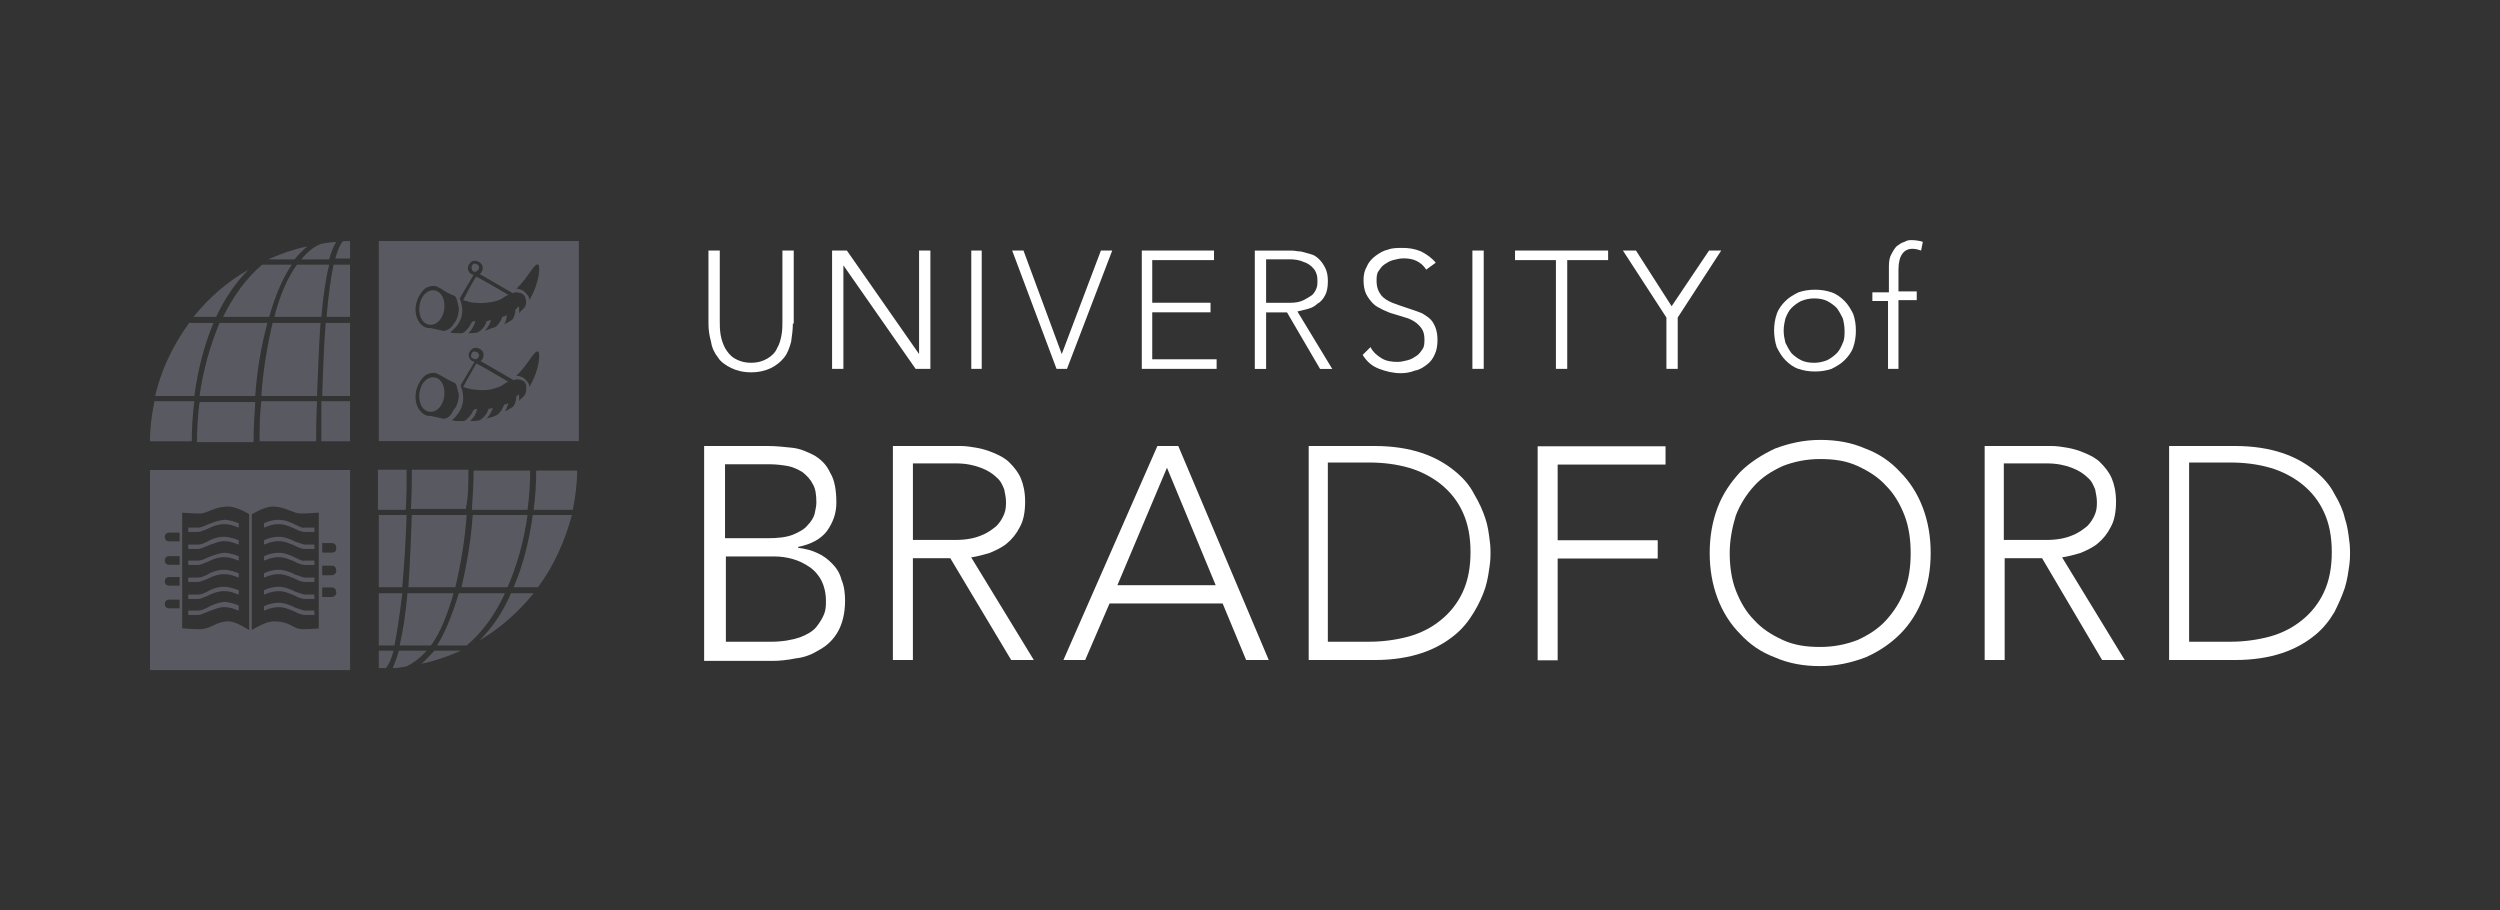 <?xml version="1.0" encoding="UTF-8"?>
<svg version="1.1" viewBox="0 0 250 91" xmlns="http://www.w3.org/2000/svg" xmlns:cc="http://creativecommons.org/ns#" xmlns:dc="http://purl.org/dc/elements/1.1/" xmlns:rdf="http://www.w3.org/1999/02/22-rdf-syntax-ns#">
<rect x="0" y="0" width="250" height="91" fill="#333333" stroke="none"/>
<g transform="translate(0,-961.4)">
<path class="st0" d="m46.665 1012.9h-5.48c-0.087 2.175-0.174 4.785-0.348 7.22h4.697c0.522-2.175 0.957-4.697 1.131-7.22m-6.437 7.829h-2.349v5.219h1.566c0.261-1.305 0.522-3.045 0.783-5.219m2.871 5.219c0.957-1.305 1.653-3.132 2.262-5.219h-4.611c-0.174 1.914-0.435 3.741-0.783 5.219zm7.655-5.828c0.957-2.175 1.653-4.697 2.001-7.22h-5.48c-0.174 2.523-0.609 5.045-1.131 7.22zm6.524-7.742c0.261-1.305 0.435-2.61 0.435-3.915h-4.089c0 1.305-0.087 2.61-0.261 3.915zm-16.615 0.522h-2.784v7.22h2.349c0.174-2.001 0.348-4.436 0.435-7.22m0-4.524h-2.871v4.002h2.784c0.087-1.305 0.087-2.61 0.087-4.002m6.176 0h-5.654c0 0.783 0 2.175-0.087 3.915h5.48c0.261-1.218 0.261-2.61 0.261-3.915m6.959 11.744c1.566-2.088 2.697-4.611 3.393-7.22h-3.915c-0.348 2.523-0.957 5.045-1.914 7.22zm-1.044-7.742c0.174-1.305 0.261-2.61 0.261-3.915h-5.654c0 1.305-0.087 2.61-0.174 3.915zm-14.875 15.832h0.696c0.261-0.261 0.522-0.783 0.783-1.74h-1.479zm4.785-1.74h-2.784c-0.174 0.696-0.435 1.305-0.609 1.74 0.522 0 0.957-0.087 1.392-0.174 0.696-0.348 1.392-0.87 2.001-1.566m-0.522 1.305c1.305-0.261 2.523-0.696 3.741-1.218 0.087 0 0.087-0.087 0.174-0.087h-2.61c-0.522 0.522-0.87 0.957-1.305 1.305m3.741-7.046c-0.609 2.001-1.305 3.828-2.175 5.219h2.958c1.566-1.305 2.871-3.132 3.828-5.219zm2.088 4.697c2.088-1.218 3.915-2.871 5.393-4.697h-2.262c-0.783 1.827-1.827 3.393-3.132 4.697" fill="#fff" opacity=".699" stroke-width=".87"/>
<path class="st0" d="m26.135 1001h5.567c0.087-2.175 0.174-4.871 0.348-7.307h-4.785c-0.522 2.175-0.957 4.697-1.131 7.307m6.524-7.916h2.349v-5.219h-1.653c-0.261 1.305-0.522 3.045-0.696 5.219m-2.958-5.219c-0.957 1.305-1.74 3.132-2.262 5.219h4.697c0.174-2.001 0.435-3.828 0.783-5.219zm-7.742 5.828c-0.957 2.262-1.653 4.785-2.001 7.307h5.567c0.174-2.61 0.609-5.045 1.218-7.307zm-6.524 7.916c-0.261 1.218-0.435 2.61-0.435 3.915h4.176c0-1.305 0.087-2.697 0.261-4.002h-4.002zm16.789-0.609h2.784v-7.307h-2.436c-0.174 2.088-0.261 4.524-0.348 7.307m-0.087 4.524h2.871v-4.002h-2.871v4.002m-6.176 0h5.654c0-0.783 0-2.175 0.087-4.002h-5.567c-0.174 1.392-0.174 2.697-0.174 4.002m-7.046-11.831c-1.566 2.175-2.784 4.611-3.393 7.307h3.915c0.348-2.61 0.957-5.045 1.914-7.307zm1.044 7.916c-0.174 1.305-0.261 2.697-0.261 4.002h5.654c0-1.305 0.087-2.697 0.174-4.002zm15.049-16.093h-0.696c-0.261 0.261-0.522 0.783-0.783 1.74h1.479v-1.74m-4.872 1.827h2.784c0.174-0.696 0.435-1.305 0.696-1.74-0.522 0-0.957 0.087-1.479 0.174-0.696 0.261-1.392 0.783-2.001 1.566m0.609-1.305c-1.305 0.261-2.523 0.696-3.741 1.218-0.087 0-0.087 0.087-0.174 0.087h2.61c0.435-0.522 0.87-0.957 1.305-1.305m-3.828 7.046c0.609-2.088 1.305-3.828 2.262-5.219h-2.958c-1.566 1.305-2.871 3.132-3.915 5.219zm-2.088-4.697c-2.175 1.218-4.002 2.871-5.48 4.697h2.262c0.87-1.827 1.914-3.393 3.219-4.697" fill="#fff" opacity=".699" stroke-width=".87"/>
<path class="st0" d="m47.622 997.33c0.174-0.087 0.348-0.261 0.261-0.522-0.087-0.174-0.261-0.261-0.522-0.261-0.174 0.087-0.261 0.261-0.261 0.522 0.087 0.174 0.348 0.261 0.522 0.261z" fill="#fff" opacity=".699" stroke-width=".87"/>
<path class="st0" d="m43.533 999.16c-0.696-0.174-1.392 0.435-1.566 1.392-0.174 0.957 0.174 1.827 0.87 2.001 0.696 0.174 1.392-0.435 1.566-1.392s-0.174-1.827-0.87-2.001z" fill="#fff" opacity=".699" stroke-width=".87"/>
<path class="st0" d="m46.317 1000.1c0.348 0.087 0.783 0.261 1.131 0.261 0.783 0.087 1.479 0.087 2.175-0.174 0.348-0.087 0.609-0.261 0.87-0.435 0.087-0.087 0.174-0.087 0.348-0.174-0.609-0.348-2.958-1.74-3.219-1.827-0.087 0.174-1.044 1.827-1.305 2.349z" fill="#fff" opacity=".699" stroke-width=".87"/>
<path class="st0" d="m49.622 991.5c0.348-0.087 0.609-0.261 0.87-0.435 0.087-0.087 0.174-0.087 0.348-0.174-0.609-0.348-2.958-1.74-3.219-1.827-0.174 0.174-1.044 1.827-1.305 2.349 0.348 0.087 0.783 0.261 1.131 0.261 0.783 0.087 1.479 0 2.175-0.174z" fill="#fff" opacity=".699" stroke-width=".87"/>
<path class="st0" d="m37.879 985.5v20.008h20.008v-20.008zm8.09 5.741 1.392-2.349c-0.261-0.087-0.435-0.174-0.522-0.435-0.174-0.348 0.087-0.783 0.435-0.957 0.348-0.087 0.783 0.087 0.957 0.435 0.087 0.348 0 0.696-0.261 0.87l3.306 1.914c0.087 0 0.174-0.087 0.261-0.087 0.348 0 0.783 0.087 0.957 0.435s0.174 0.87-0.087 1.131c-0.174 0.174-0.348 0.348-0.522 0.522 0.087-0.261 0-0.522 0-0.696l-0.348 0.348v0.087c0 0.261-0.087 0.522-0.261 0.87-0.261 0.174-0.522 0.348-0.87 0.522 0.174-0.261 0.261-0.609 0.261-0.957-0.087 0.087-0.261 0.174-0.435 0.174-0.087 0.348-0.348 0.783-0.696 1.044-0.348 0.087-0.696 0.261-1.044 0.348 0.261-0.261 0.522-0.696 0.609-1.044-0.174 0-0.261 0.087-0.435 0.087-0.087 0.435-0.435 0.87-0.87 1.131-0.348 0.087-0.609 0.087-0.957 0.087 0.348-0.348 0.609-0.783 0.696-1.218-0.261 0-0.348 0.087-0.435 0.261-0.087 0.174-0.174 0.348-0.348 0.522-0.174 0.174-0.348 0.435-0.609 0.435h-0.348c-0.261 0-0.522 0-0.783-0.087 1.044-0.783 1.566-1.914 0.957-3.393zm-4.349 0.522c0.174-0.696 0.522-1.218 0.957-1.566 0.348-0.174 0.696-0.261 1.044-0.174 0.174 0.087 0.348 0.174 0.522 0.261 0.435 0.348 0.87 0.522 1.305 0.696 0.174 0.087 0.261 0.435 0.261 0.522 0.087 0.174 0.087 0.435 0.174 0.696 0 0.435-0.087 0.87-0.261 1.218-0.087 0.174-0.261 0.348-0.348 0.522-0.174 0.174-0.261 0.348-0.522 0.435-0.174 0.087-0.348 0.174-0.522 0.087-0.435-0.087-0.783-0.174-1.218-0.261h-0.261c-0.87-0.174-1.392-1.305-1.131-2.436zm3.132 11.396c-0.174 0.087-0.348 0.174-0.522 0.087-0.435-0.087-0.783-0.174-1.218-0.261h-0.261c-0.87-0.261-1.392-1.305-1.131-2.523 0.174-0.696 0.522-1.218 0.957-1.566 0.348-0.174 0.696-0.261 1.044-0.174 0.174 0.087 0.348 0.174 0.522 0.261 0.435 0.261 0.87 0.522 1.305 0.696 0.174 0.087 0.261 0.435 0.261 0.522 0.087 0.174 0.087 0.435 0.174 0.609 0 0.435-0.087 0.87-0.261 1.218-0.087 0.174-0.261 0.348-0.348 0.522-0.174 0.348-0.348 0.522-0.522 0.609zm7.655-2.175c-0.174 0.174-0.348 0.348-0.522 0.522 0.087-0.261 0-0.435 0-0.696-0.087 0.087-0.174 0.174-0.261 0.261v0.087c0 0.261-0.087 0.522-0.261 0.87-0.261 0.174-0.522 0.348-0.87 0.522 0.174-0.261 0.261-0.609 0.348-0.87-0.087 0.087-0.261 0.174-0.435 0.174-0.087 0.348-0.348 0.783-0.696 1.044-0.348 0.174-0.696 0.261-1.044 0.348 0.261-0.261 0.522-0.696 0.609-1.044-0.174 0-0.261 0.087-0.435 0.087-0.087 0.435-0.435 0.87-0.87 1.131-0.348 0.087-0.609 0.087-0.957 0.087 0.348-0.348 0.609-0.696 0.696-1.218-0.261 0-0.348 0.087-0.435 0.261-0.087 0.174-0.174 0.348-0.348 0.522s-0.348 0.435-0.609 0.435h-0.348c-0.261 0-0.522 0-0.783-0.087 0.957-0.783 1.479-2.001 0.87-3.48l1.392-2.349c-0.261-0.087-0.435-0.174-0.522-0.435-0.174-0.348 0.087-0.783 0.435-0.957 0.348-0.087 0.783 0.087 0.957 0.435 0.087 0.348 0 0.696-0.261 0.87l3.306 1.914c0.087 0 0.174-0.087 0.261-0.087 0.348 0 0.783 0.087 0.957 0.435 0.087 0.348 0.087 0.957-0.174 1.218zm0.522-0.87c0-0.261-0.087-0.435-0.261-0.609-0.261-0.348-0.609-0.522-1.044-0.522 1.218-1.131 1.74-2.523 2.175-2.436 0.261 0.087 0.174 1.827-0.87 3.567zm0-8.699c0-0.261-0.087-0.435-0.261-0.609-0.261-0.348-0.609-0.522-1.044-0.522 1.218-1.131 1.74-2.523 2.175-2.436 0.261 0.087 0.174 1.827-0.87 3.567z" fill="#fff" opacity=".699" stroke-width=".87"/>
<path class="st0" d="m42.837 993.85c0.696 0.174 1.392-0.435 1.566-1.392s-0.174-1.827-0.87-2.001-1.392 0.435-1.566 1.392c-0.174 0.957 0.174 1.827 0.87 2.001z" fill="#fff" opacity=".699" stroke-width=".87"/>
<path class="st0" d="m47.622 988.54c0.174-0.087 0.348-0.261 0.261-0.522-0.087-0.174-0.261-0.261-0.522-0.261-0.174 0.174-0.261 0.348-0.174 0.522 0 0.261 0.261 0.348 0.435 0.261z" fill="#fff" opacity=".699" stroke-width=".87"/>
<path class="st0" d="m20.654 1013.9c-0.348 0.174-0.609 0.261-0.87 0.261h-0.957v0.435h0.957c0.261 0 0.609-0.174 1.044-0.348 0.522-0.261 1.044-0.435 1.566-0.435 0.783 0 1.392 0.348 1.479 0.348v-0.435c-0.261-0.087-0.87-0.348-1.479-0.348-0.696 0.087-1.305 0.348-1.74 0.522z" fill="#fff" opacity=".699" stroke-width=".87"/>
<path class="st0" d="m29.614 1022.2c-0.522-0.261-1.131-0.522-1.74-0.522s-1.131 0.174-1.479 0.348v0.435c0.087 0 0.696-0.348 1.479-0.348 0.609 0 1.131 0.261 1.566 0.435 0.348 0.174 0.696 0.348 1.044 0.348h0.957v-0.435h-0.957c-0.174 0-0.522-0.174-0.87-0.261z" fill="#fff" opacity=".699" stroke-width=".87"/>
<path class="st0" d="m20.654 1015.6c-0.348 0.174-0.609 0.261-0.87 0.261h-0.957v0.435h0.957c0.261 0 0.609-0.174 1.044-0.348 0.522-0.174 1.044-0.435 1.566-0.435 0.783 0 1.392 0.348 1.479 0.348v-0.435c-0.261-0.087-0.87-0.348-1.479-0.348-0.696 0-1.305 0.261-1.74 0.522z" fill="#fff" opacity=".699" stroke-width=".87"/>
<path class="st0" d="m20.654 1022.2c-0.348 0.174-0.609 0.261-0.87 0.261h-0.957v0.435h0.957c0.261 0 0.609-0.174 1.044-0.348 0.522-0.174 1.044-0.435 1.566-0.435 0.783 0 1.392 0.348 1.479 0.348v-0.522c-0.261-0.087-0.87-0.348-1.479-0.348-0.696 0.087-1.305 0.348-1.74 0.609z" fill="#fff" opacity=".699" stroke-width=".87"/>
<path class="st0" d="m20.654 1017.2c-0.348 0.174-0.609 0.261-0.87 0.261h-0.957v0.435h0.957c0.261 0 0.609-0.174 1.044-0.348 0.522-0.261 1.044-0.435 1.566-0.435 0.783 0 1.392 0.348 1.479 0.348v-0.435c-0.261-0.087-0.87-0.348-1.479-0.348-0.696 0.087-1.305 0.348-1.74 0.522z" fill="#fff" opacity=".699" stroke-width=".87"/>
<path class="st0" d="m20.654 1020.6c-0.348 0.174-0.609 0.261-0.87 0.261h-0.957v0.435h0.957c0.261 0 0.609-0.174 1.044-0.348 0.522-0.261 1.044-0.435 1.566-0.435 0.783 0 1.392 0.348 1.479 0.348v-0.435c-0.261-0.087-0.87-0.348-1.479-0.348-0.696 0-1.305 0.261-1.74 0.522z" fill="#fff" opacity=".699" stroke-width=".87"/>
<path class="st0" d="m29.614 1020.6c-0.522-0.261-1.131-0.522-1.74-0.522s-1.131 0.174-1.479 0.348v0.435c0.087 0 0.696-0.348 1.479-0.348 0.609 0 1.131 0.261 1.566 0.435 0.348 0.174 0.696 0.348 1.044 0.348h0.957v-0.435h-0.957c-0.174 0-0.522-0.174-0.87-0.261z" fill="#fff" opacity=".699" stroke-width=".87"/>
<path class="st0" d="m20.654 1018.9c-0.348 0.174-0.609 0.261-0.87 0.261h-0.957v0.435h0.957c0.261 0 0.609-0.174 1.044-0.348 0.522-0.261 1.044-0.435 1.566-0.435 0.783 0 1.392 0.348 1.479 0.348v-0.435c-0.261-0.087-0.87-0.348-1.479-0.348-0.696 0-1.305 0.261-1.74 0.522z" fill="#fff" opacity=".699" stroke-width=".87"/>
<path class="st0" d="m29.614 1015.6c-0.522-0.261-1.131-0.522-1.74-0.522s-1.131 0.174-1.479 0.348v0.435c0.087 0 0.696-0.348 1.479-0.348 0.609 0 1.131 0.261 1.566 0.435 0.348 0.174 0.696 0.348 1.044 0.348h0.957v-0.435h-0.957c-0.174 0-0.522-0.174-0.87-0.261z" fill="#fff" opacity=".699" stroke-width=".87"/>
<path class="st0" d="m29.614 1018.9c-0.522-0.261-1.131-0.522-1.74-0.522s-1.131 0.174-1.479 0.348v0.435c0.087 0 0.696-0.348 1.479-0.348 0.609 0 1.131 0.261 1.566 0.435 0.348 0.174 0.696 0.348 1.044 0.348h0.957v-0.435h-0.957c-0.174 0-0.522-0.174-0.87-0.261z" fill="#fff" opacity=".699" stroke-width=".87"/>
<path class="st0" d="m15 1008.4v20.008h20.008v-20.008zm2.958 13.832h-1.044c-0.261 0-0.435-0.174-0.435-0.435 0-0.261 0.174-0.435 0.435-0.435h1.044zm0-2.262h-1.044c-0.261 0-0.435-0.174-0.435-0.435s0.174-0.435 0.435-0.435h1.044zm0-2.088h-1.044c-0.261 0-0.435-0.174-0.435-0.435 0-0.261 0.174-0.435 0.435-0.435h1.044zm0-2.349h-1.044c-0.261 0-0.435-0.174-0.435-0.435 0-0.261 0.174-0.435 0.435-0.435h1.044zm6.959 8.873c-0.435-0.261-1.392-0.87-2.088-0.87-1.218 0-1.74 0.783-2.871 0.783-0.783 0-1.74-0.087-1.74-0.087v-11.57s0.957 0.087 1.74 0.087c0.783 0 1.479-0.696 2.871-0.696 0.696 0 1.74 0.522 2.088 0.783zm5.393-0.087c-1.131 0-1.131-0.783-2.958-0.783-0.696 0-1.74 0.609-2.175 0.87v-11.57c0.435-0.261 1.392-0.783 2.088-0.783 1.218 0 2.088 0.696 2.784 0.696 0.783 0 1.827-0.087 1.827-0.087v11.57c0.174 0-0.783 0.087-1.566 0.087zm2.871-3.219h-0.957v-0.957h0.957c0.261 0 0.435 0.174 0.435 0.435 0.087 0.261-0.174 0.522-0.435 0.522zm0-2.175h-0.957v-0.957h0.957c0.261 0 0.435 0.174 0.435 0.435 0.087 0.261-0.174 0.522-0.435 0.522zm0-2.262h-0.957v-0.957h0.957c0.261 0 0.435 0.174 0.435 0.435 0.087 0.348-0.174 0.522-0.435 0.522z" fill="#fff" opacity=".699" stroke-width=".87"/>
<path class="st0" d="m29.614 1013.9c-0.522-0.261-1.131-0.522-1.74-0.522s-1.131 0.174-1.479 0.348v0.435c0.087 0 0.696-0.348 1.479-0.348 0.609 0 1.131 0.261 1.566 0.435 0.348 0.174 0.696 0.348 1.044 0.348h0.957v-0.435h-0.957c-0.174 0.087-0.522-0.087-0.87-0.261z" fill="#fff" opacity=".699" stroke-width=".87"/>
<path class="st0" d="m29.614 1017.2c-0.522-0.261-1.131-0.522-1.74-0.522s-1.131 0.174-1.479 0.348v0.435c0.087 0 0.696-0.348 1.479-0.348 0.609 0 1.131 0.261 1.566 0.435 0.348 0.174 0.696 0.348 1.044 0.348h0.957v-0.435h-0.957c-0.174 0.087-0.522-0.087-0.87-0.261z" fill="#fff" opacity=".699" stroke-width=".87"/>
<path d="m79.286 993.76c0 0.609-0.087 1.218-0.174 1.827-0.174 0.609-0.348 1.131-0.696 1.566-0.348 0.435-0.783 0.783-1.305 1.044-0.522 0.261-1.218 0.435-2.001 0.435-0.783 0-1.479-0.174-2.001-0.435-0.522-0.261-1.044-0.609-1.305-1.044-0.348-0.435-0.609-0.957-0.696-1.566-0.174-0.609-0.261-1.218-0.261-1.827v-7.307h1.131v7.046c0 0.435 0 0.87 0.087 1.392 0.087 0.522 0.261 0.957 0.435 1.305 0.261 0.435 0.522 0.783 0.957 1.044 0.435 0.261 0.957 0.435 1.653 0.435 0.696 0 1.218-0.174 1.653-0.435 0.435-0.261 0.783-0.609 0.957-1.044 0.261-0.435 0.348-0.87 0.435-1.305 0.087-0.522 0.087-0.957 0.087-1.392v-7.046h1.131v7.307z" fill="#fff" stroke-width=".87"/>
<polygon transform="matrix(.87 0 0 .87 15 985.41)" points="78.4 1.2 80.1 1.2 88.4 13.1 88.4 1.2 89.7 1.2 89.7 14.8 88 14.8 79.7 2.9 79.7 14.8 78.4 14.8" fill="#fff"/>
<polygon transform="matrix(.87 0 0 .87 15 985.41)" points="94.4 1.2 95.6 1.2 95.6 14.8 94.4 14.8" fill="#fff"/>
<polygon transform="matrix(.87 0 0 .87 15 985.41)" points="105.4 14.8 104.2 14.8 99.1 1.2 100.4 1.2 104.8 13.1 109.3 1.2 110.6 1.2" fill="#fff"/>
<polygon transform="matrix(.87 0 0 .87 15 985.41)" points="114 1.2 122.3 1.2 122.3 2.3 115.2 2.3 115.2 7.2 121.9 7.2 121.9 8.3 115.2 8.3 115.2 13.7 122.6 13.7 122.6 14.8 114 14.8" fill="#fff"/>
<path d="m125.48 986.46h3.132 0.609c0.261 0 0.522 0.087 0.87 0.087 0.348 0.087 0.609 0.174 0.957 0.261 0.348 0.087 0.609 0.261 0.87 0.522 0.261 0.261 0.435 0.522 0.609 0.87 0.174 0.348 0.261 0.783 0.261 1.305 0 0.609-0.087 1.044-0.261 1.392-0.174 0.348-0.435 0.696-0.783 0.87-0.261 0.261-0.609 0.435-0.957 0.522-0.348 0.087-0.696 0.174-1.044 0.261l3.48 5.741h-1.218l-3.306-5.654h-2.088v5.654h-1.131zm1.131 5.22h2.349c0.609 0 1.044-0.087 1.392-0.261s0.609-0.348 0.87-0.522c0.174-0.174 0.348-0.435 0.435-0.696 0.087-0.261 0.087-0.435 0.087-0.696 0-0.174 0-0.435-0.087-0.696-0.087-0.261-0.174-0.435-0.435-0.696-0.174-0.174-0.522-0.435-0.87-0.522-0.348-0.174-0.87-0.261-1.392-0.261h-2.349z" fill="#fff" stroke-width=".87"/>
<path d="m137.05 996.11c0.261 0.522 0.696 0.87 1.131 1.131 0.435 0.261 0.957 0.348 1.566 0.348 0.348 0 0.696-0.087 1.044-0.174 0.348-0.087 0.609-0.261 0.87-0.435s0.435-0.435 0.609-0.696c0.174-0.261 0.174-0.609 0.174-0.957 0-0.435-0.087-0.783-0.261-1.044-0.174-0.261-0.435-0.522-0.696-0.696-0.261-0.174-0.609-0.348-0.957-0.435-0.348-0.087-0.783-0.261-1.131-0.348-0.348-0.087-0.783-0.261-1.131-0.435-0.348-0.174-0.696-0.348-0.957-0.609-0.261-0.261-0.522-0.609-0.696-0.957-0.174-0.348-0.261-0.87-0.261-1.392 0-0.522 0.087-0.957 0.348-1.392 0.174-0.435 0.522-0.783 0.87-1.044 0.348-0.261 0.783-0.522 1.218-0.609 0.435-0.174 0.957-0.174 1.479-0.174 0.609 0 1.218 0.087 1.827 0.348 0.522 0.261 1.044 0.609 1.479 1.131l-0.957 0.696c-0.261-0.435-0.609-0.696-0.957-0.87s-0.783-0.261-1.305-0.261c-0.348 0-0.696 0.087-1.044 0.174-0.348 0.087-0.609 0.261-0.87 0.435-0.261 0.174-0.435 0.435-0.609 0.696-0.174 0.261-0.174 0.609-0.174 0.957 0 0.609 0.174 1.044 0.435 1.392 0.261 0.348 0.696 0.609 1.131 0.783 0.435 0.174 0.957 0.348 1.479 0.522 0.522 0.174 1.044 0.348 1.479 0.522 0.435 0.261 0.87 0.522 1.131 0.957 0.261 0.435 0.435 0.957 0.435 1.74 0 0.522-0.087 1.044-0.261 1.392-0.174 0.435-0.435 0.783-0.783 1.044s-0.696 0.522-1.218 0.609c-0.435 0.174-0.87 0.261-1.392 0.261-0.783 0-1.479-0.174-2.175-0.435-0.696-0.261-1.218-0.696-1.653-1.392z" fill="#fff" stroke-width=".87"/>
<polygon transform="matrix(.87 0 0 .87 15 985.41)" points="152 1.2 153.3 1.2 153.3 14.8 152 14.8" fill="#fff"/>
<polygon transform="matrix(.87 0 0 .87 15 985.41)" points="167.6 2.3 162.9 2.3 162.9 14.8 161.6 14.8 161.6 2.3 156.9 2.3 156.9 1.2 167.6 1.2" fill="#fff"/>
<polygon transform="matrix(.87 0 0 .87 15 985.41)" points="174.9 7.6 179.2 1.2 180.6 1.2 175.6 8.9 175.6 14.8 174.3 14.8 174.3 8.9 169.3 1.2 170.8 1.2" fill="#fff"/>
<path d="m177.41 994.46c0-0.609 0.087-1.131 0.261-1.653 0.174-0.522 0.522-0.957 0.87-1.305 0.348-0.348 0.783-0.609 1.305-0.87 0.522-0.174 1.044-0.261 1.653-0.261 0.609 0 1.131 0.087 1.653 0.261 0.522 0.174 0.957 0.522 1.305 0.87 0.348 0.348 0.609 0.783 0.87 1.305 0.174 0.522 0.261 1.044 0.261 1.653 0 0.609-0.087 1.131-0.261 1.653-0.174 0.522-0.522 0.957-0.87 1.305-0.348 0.348-0.783 0.609-1.305 0.87-0.522 0.174-1.044 0.261-1.653 0.261-0.609 0-1.131-0.087-1.653-0.261-0.522-0.174-0.957-0.522-1.305-0.87-0.348-0.348-0.609-0.783-0.87-1.305-0.174-0.522-0.261-1.131-0.261-1.653zm0.957 0c0 0.435 0.087 0.87 0.174 1.218 0.174 0.348 0.348 0.696 0.609 1.044 0.261 0.261 0.609 0.522 0.957 0.696 0.348 0.174 0.783 0.261 1.305 0.261 0.435 0 0.87-0.087 1.305-0.261 0.348-0.174 0.696-0.435 0.957-0.696 0.261-0.261 0.435-0.609 0.609-1.044 0.174-0.348 0.174-0.783 0.174-1.218 0-0.435-0.087-0.87-0.174-1.218-0.174-0.348-0.348-0.696-0.609-1.044-0.261-0.261-0.609-0.522-0.957-0.696-0.348-0.174-0.783-0.261-1.305-0.261-0.435 0-0.87 0.087-1.305 0.261-0.348 0.174-0.696 0.435-0.957 0.696s-0.435 0.609-0.609 1.044c-0.087 0.348-0.174 0.783-0.174 1.218z" fill="#fff" stroke-width=".87"/>
<path d="m188.89 991.5h-1.653v-0.87h1.653v-2.61c0-0.522 0.087-0.957 0.261-1.218 0.174-0.348 0.348-0.609 0.522-0.783 0.261-0.174 0.435-0.348 0.783-0.435 0.261-0.174 0.522-0.174 0.696-0.174 0.435 0 0.87 0.087 1.131 0.174l-0.174 0.87c-0.261-0.087-0.522-0.174-0.87-0.174-0.87 0-1.392 0.696-1.392 2.088v2.175h1.827v0.87h-1.827v6.872h-1.044v-6.785z" fill="#fff" stroke-width=".87"/>
<path d="m70.587 1006h6.176c0.783 0 1.653 0.087 2.436 0.174 0.87 0.087 1.566 0.435 2.262 0.783 0.696 0.435 1.218 0.957 1.566 1.74 0.435 0.696 0.609 1.74 0.609 2.958 0 1.131-0.348 2.001-0.957 2.871-0.609 0.783-1.566 1.305-2.871 1.566v0.087c0.696 0.087 1.392 0.261 1.914 0.522 0.609 0.261 1.044 0.609 1.479 1.044 0.435 0.435 0.783 0.957 0.957 1.653 0.261 0.609 0.348 1.305 0.348 2.088 0 1.218-0.261 2.262-0.696 3.045-0.435 0.783-1.044 1.392-1.827 1.827-0.696 0.435-1.479 0.783-2.349 0.87-0.87 0.174-1.653 0.261-2.349 0.261h-6.872v-21.487zm2.001 9.221h4.176c1.044 0 1.827-0.087 2.523-0.348 0.609-0.261 1.131-0.522 1.479-0.957 0.348-0.348 0.609-0.783 0.696-1.131 0.087-0.435 0.174-0.783 0.174-1.131 0-0.783-0.087-1.392-0.348-1.827-0.261-0.522-0.609-0.87-1.044-1.218-0.435-0.261-0.957-0.522-1.479-0.609-0.522-0.087-1.131-0.174-1.827-0.174h-4.436v7.394zm0 10.352h4.524c1.131 0 2.088-0.174 2.871-0.435 0.696-0.261 1.305-0.609 1.653-1.044 0.348-0.435 0.609-0.87 0.783-1.305 0.174-0.435 0.174-0.87 0.174-1.305 0-0.783-0.174-1.479-0.435-2.001-0.261-0.522-0.696-1.044-1.218-1.392-0.522-0.348-1.044-0.609-1.653-0.783-0.609-0.174-1.218-0.261-1.827-0.261h-4.872z" fill="#fff" stroke-width=".87"/>
<path d="m89.29 1006h5.654 1.131c0.522 0 1.044 0.087 1.566 0.174 0.522 0.087 1.131 0.261 1.74 0.522 0.609 0.261 1.131 0.522 1.566 0.957 0.435 0.435 0.87 0.957 1.131 1.566 0.261 0.609 0.435 1.392 0.435 2.349 0 1.044-0.174 1.914-0.522 2.523-0.348 0.696-0.783 1.218-1.305 1.653-0.522 0.435-1.131 0.696-1.74 0.957-0.609 0.174-1.218 0.348-1.827 0.435l6.263 10.265h-2.262l-6.089-10.178h-3.741v10.178h-2.001zm2.001 9.395h4.263c1.044 0 1.914-0.174 2.523-0.435 0.696-0.261 1.131-0.609 1.566-0.957 0.348-0.348 0.609-0.783 0.783-1.218 0.174-0.435 0.174-0.87 0.174-1.218 0-0.348-0.087-0.783-0.174-1.218-0.174-0.435-0.348-0.87-0.783-1.218-0.348-0.348-0.87-0.696-1.566-0.957-0.696-0.261-1.479-0.435-2.523-0.435h-4.263z" fill="#fff" stroke-width=".87"/>
<path d="m115.74 1006h2.088l9.047 21.4h-2.262l-2.349-5.654h-11.309l-2.436 5.654h-2.175zm0.957 2.175-4.958 11.744h9.83z" fill="#fff" stroke-width=".87"/>
<path d="m130.87 1006h6.611c1.827 0 3.393 0.261 4.697 0.696 1.305 0.435 2.349 1.044 3.219 1.74 0.87 0.696 1.566 1.479 2.001 2.349 0.522 0.87 0.87 1.653 1.131 2.436 0.261 0.783 0.348 1.479 0.435 2.175 0.087 0.609 0.087 1.044 0.087 1.305s0 0.696-0.087 1.305c-0.087 0.609-0.174 1.305-0.435 2.175-0.261 0.783-0.609 1.566-1.131 2.436-0.522 0.87-1.131 1.653-2.001 2.349-0.87 0.696-1.914 1.305-3.219 1.74-1.305 0.435-2.871 0.696-4.697 0.696h-6.611zm1.914 19.573h4.089c1.392 0 2.697-0.174 4.002-0.522 1.218-0.348 2.262-0.87 3.219-1.653 0.87-0.696 1.653-1.653 2.175-2.784 0.522-1.131 0.783-2.436 0.783-4.002s-0.261-2.871-0.783-4.002c-0.522-1.131-1.218-2.001-2.175-2.784-0.87-0.696-2.001-1.305-3.219-1.653s-2.523-0.522-4.002-0.522h-4.089z" fill="#fff" stroke-width=".87"/>
<polygon transform="matrix(.87 0 0 .87 15 985.41)" points="174.2 25.8 161.8 25.8 161.8 34.5 173.3 34.5 173.3 36.6 161.8 36.6 161.8 48.3 159.5 48.3 159.5 23.7 174.2 23.7" fill="#fff"/>
<path d="m170.97 1016.7c0-1.653 0.261-3.132 0.783-4.524 0.522-1.392 1.305-2.523 2.262-3.567 0.957-0.957 2.175-1.74 3.48-2.349 1.392-0.522 2.871-0.87 4.524-0.87s3.132 0.261 4.524 0.87c1.392 0.522 2.523 1.305 3.48 2.349 0.957 0.957 1.74 2.175 2.262 3.567 0.522 1.392 0.783 2.871 0.783 4.524s-0.261 3.132-0.783 4.524c-0.522 1.392-1.305 2.61-2.262 3.567-0.957 0.957-2.088 1.74-3.48 2.349-1.392 0.522-2.871 0.87-4.524 0.87s-3.132-0.261-4.524-0.87c-1.392-0.522-2.523-1.305-3.48-2.349-0.957-0.957-1.74-2.175-2.262-3.567-0.522-1.392-0.783-2.871-0.783-4.524zm2.001 0c0 1.305 0.174 2.61 0.609 3.741 0.435 1.131 1.044 2.175 1.827 2.958 0.783 0.87 1.74 1.479 2.871 2.001 1.131 0.522 2.349 0.696 3.741 0.696 1.392 0 2.61-0.261 3.741-0.696 1.131-0.522 2.088-1.131 2.871-2.001s1.392-1.827 1.827-2.958c0.435-1.131 0.609-2.349 0.609-3.741 0-1.305-0.174-2.61-0.609-3.741-0.435-1.131-1.044-2.175-1.827-2.958-0.783-0.87-1.74-1.479-2.871-2.001-1.131-0.522-2.349-0.696-3.741-0.696-1.392 0-2.61 0.261-3.741 0.696-1.131 0.522-2.088 1.131-2.871 2.001s-1.392 1.827-1.827 2.958c-0.348 1.131-0.609 2.436-0.609 3.741z" fill="#fff" stroke-width=".87"/>
<path d="m198.38 1006h5.654 1.131c0.522 0 1.044 0.087 1.566 0.174 0.522 0.087 1.131 0.261 1.74 0.522 0.609 0.261 1.131 0.522 1.566 0.957 0.435 0.435 0.87 0.957 1.131 1.566 0.261 0.609 0.435 1.392 0.435 2.349 0 1.044-0.174 1.914-0.522 2.523-0.348 0.696-0.783 1.218-1.305 1.653-0.522 0.435-1.131 0.696-1.74 0.957-0.609 0.174-1.218 0.348-1.827 0.435l6.263 10.265h-2.262l-6.002-10.178h-3.741v10.178h-2.001v-21.4zm2.001 9.395h4.263c1.044 0 1.914-0.174 2.523-0.435 0.696-0.261 1.131-0.609 1.566-0.957 0.348-0.348 0.609-0.783 0.783-1.218 0.174-0.435 0.174-0.87 0.174-1.218 0-0.348-0.087-0.783-0.174-1.218-0.174-0.435-0.348-0.87-0.783-1.218-0.348-0.348-0.87-0.696-1.566-0.957s-1.479-0.435-2.523-0.435h-4.263z" fill="#fff" stroke-width=".87"/>
<path d="m216.91 1006h6.611c1.827 0 3.393 0.261 4.697 0.696 1.305 0.435 2.349 1.044 3.219 1.74 0.87 0.696 1.566 1.479 2.001 2.349 0.522 0.87 0.87 1.653 1.044 2.436 0.261 0.783 0.348 1.479 0.435 2.175 0.087 0.609 0.087 1.044 0.087 1.305s0 0.696-0.087 1.305c-0.087 0.609-0.174 1.305-0.435 2.175-0.261 0.783-0.609 1.566-1.044 2.436-0.522 0.87-1.131 1.653-2.001 2.349-0.87 0.696-1.914 1.305-3.219 1.74-1.305 0.435-2.871 0.696-4.697 0.696h-6.611zm2.001 19.573h4.089c1.392 0 2.697-0.174 4.002-0.522 1.218-0.348 2.262-0.87 3.219-1.653 0.87-0.696 1.653-1.653 2.175-2.784 0.522-1.131 0.783-2.436 0.783-4.002s-0.261-2.871-0.783-4.002c-0.522-1.131-1.218-2.001-2.175-2.784-0.87-0.696-2.001-1.305-3.219-1.653-1.218-0.348-2.523-0.522-4.002-0.522h-4.089z" fill="#fff" stroke-width=".87"/>
</g>
<style type="text/css">.st0{fill:#6A6A75;}</style>
</svg>
